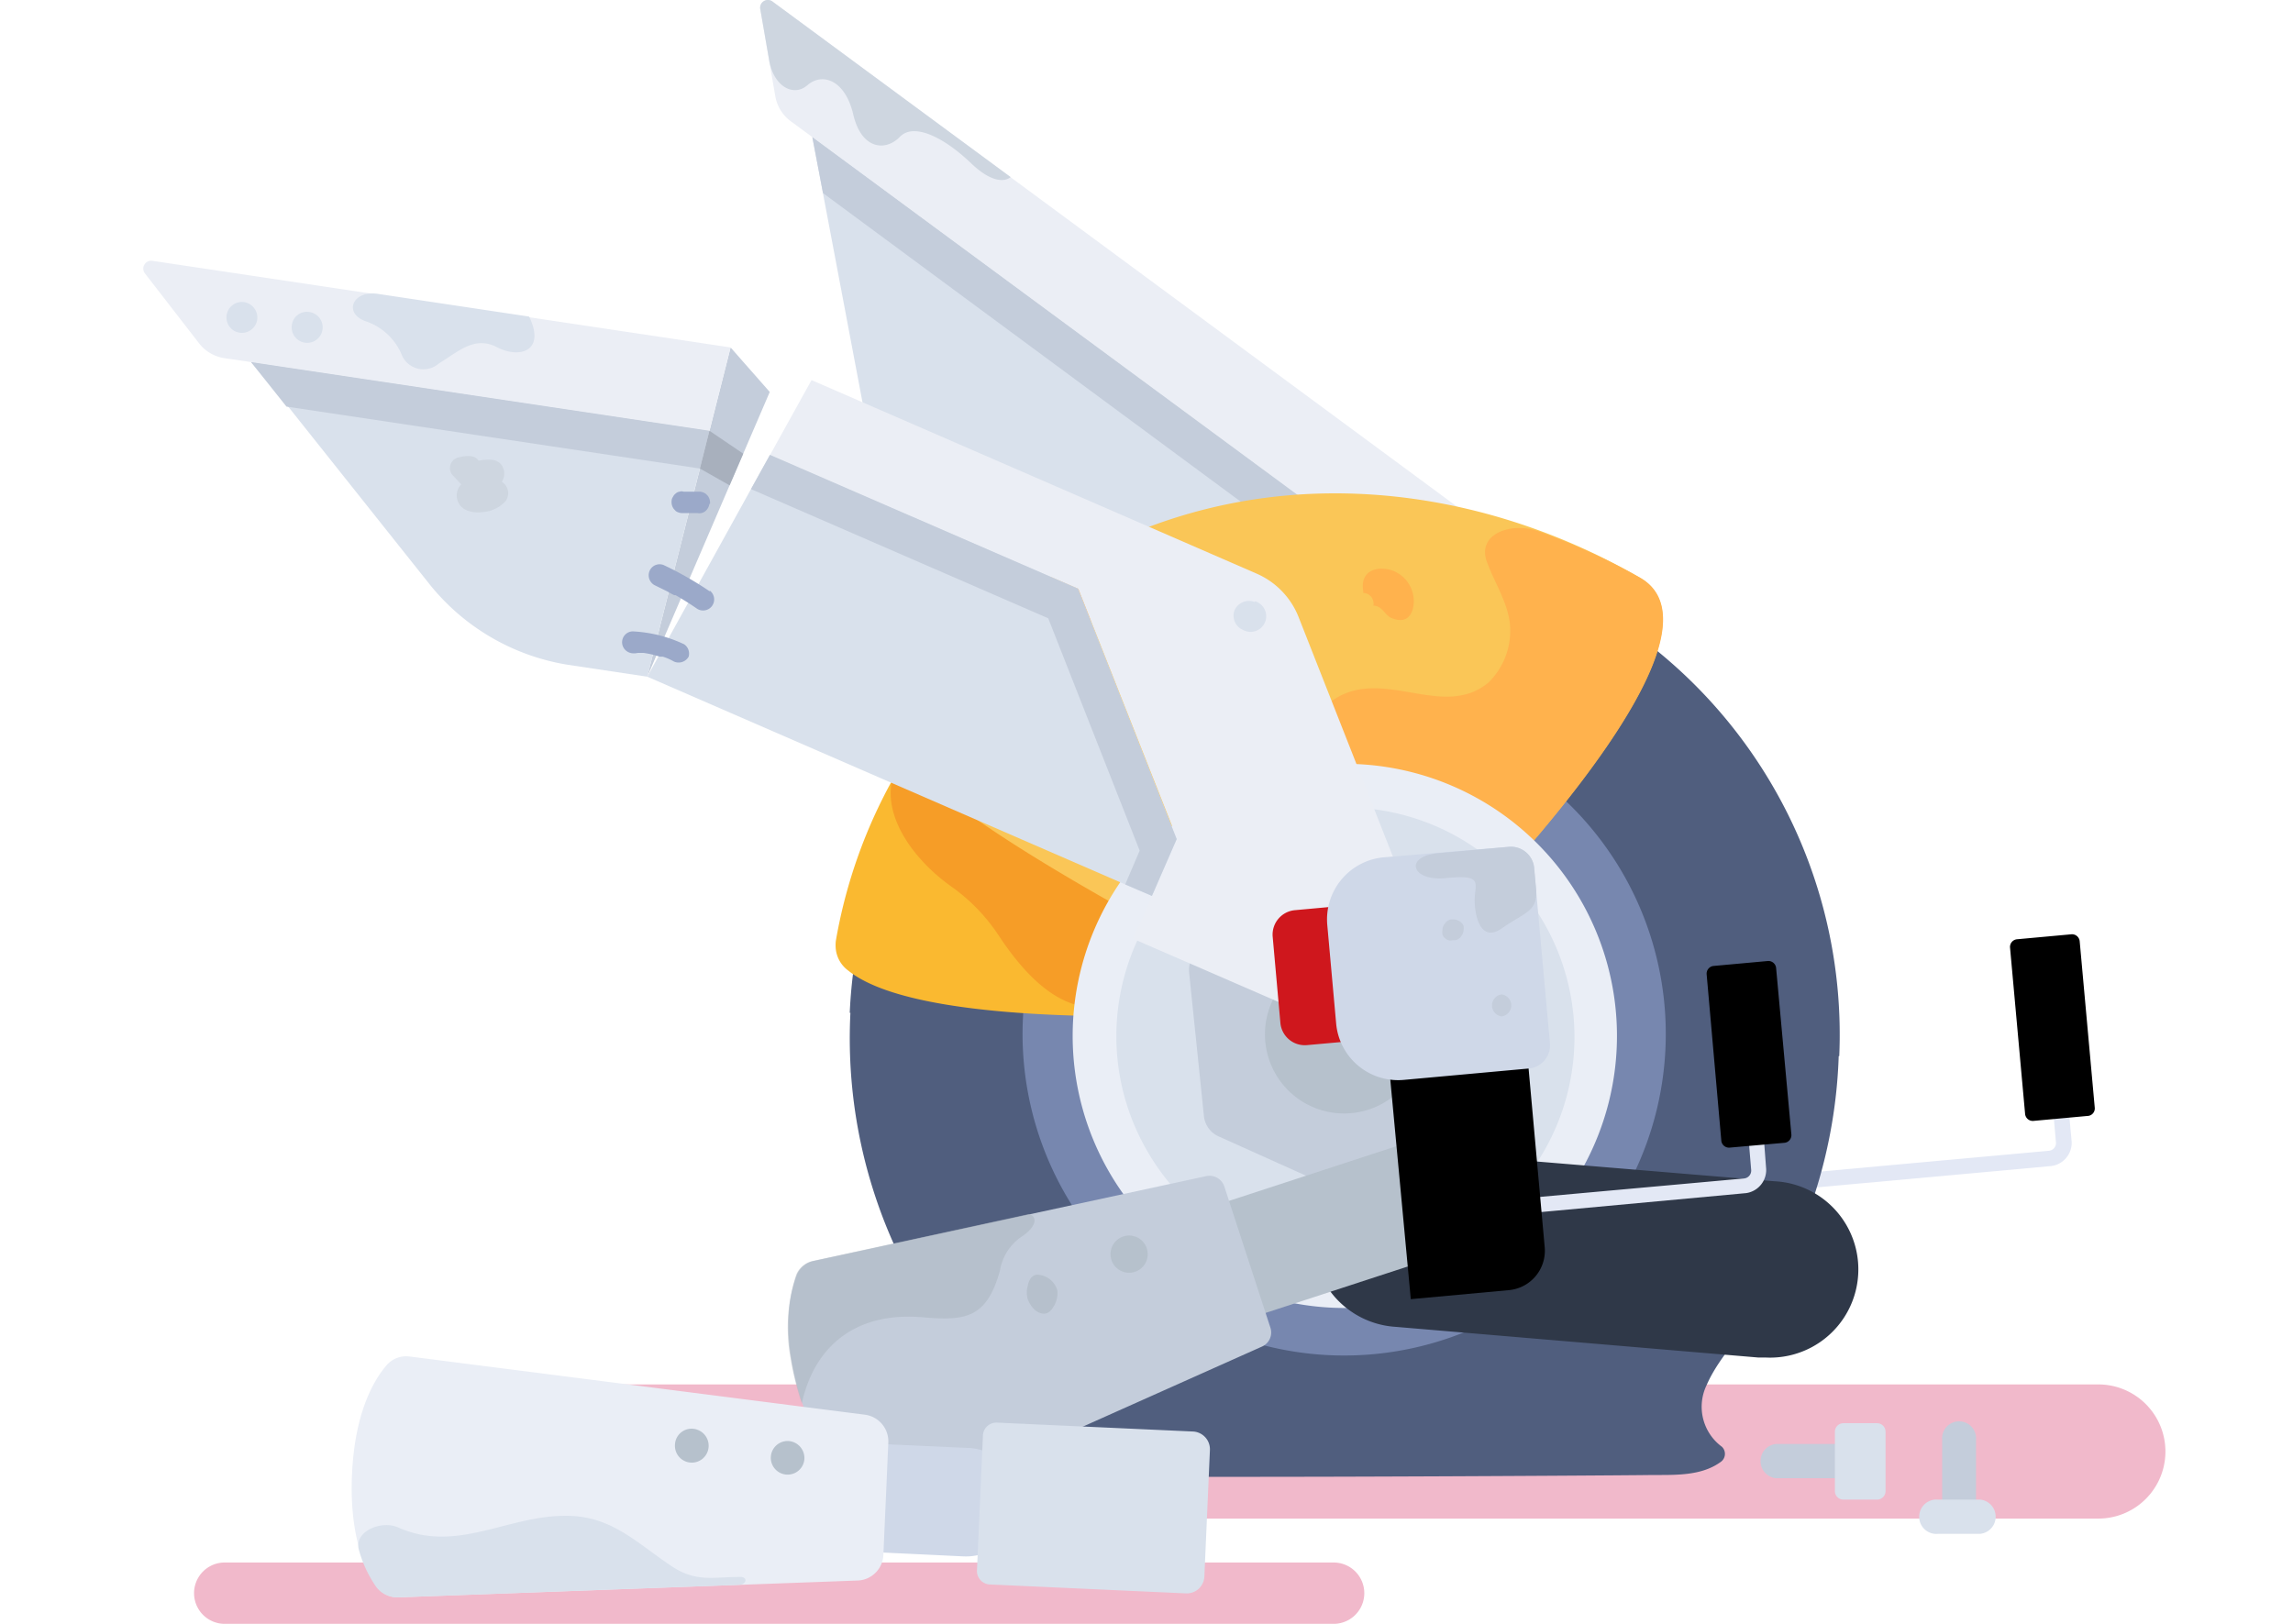 <svg fill="none" height="68" width="96" xmlns="http://www.w3.org/2000/svg"><path d="m55.834 65.431h-46.425a1.284 1.284 0 0 0 0 2.569h46.425a1.284 1.284 0 1 0 0-2.569z" fill="#cf1750" opacity=".3"/><path d="m87.85 57.974h-68.524a2.809 2.809 0 1 0 0 5.618h68.524a2.809 2.809 0 1 0 0-5.618z" fill="#cf1750" opacity=".3"/><g clip-rule="evenodd" fill-rule="evenodd"><path d="m30.587 14.55 1.64 1.864-5.127 11.923 3.488-13.788z" fill="#c4cddb"/><path d="m85.803 48.835-15.18 1.384a.325.325 0 0 1 -.058-.646l15.221-1.384a.323.323 0 0 0 .29-.348l-.215-2.436a.324.324 0 1 1 .646-.058l.224 2.436a.978.978 0 0 1 -.928 1.052z" fill="#e3e8f5"/><path d="m87.41 46.73-2.27.208a.323.323 0 0 1 -.356-.29l-.63-6.96a.323.323 0 0 1 .298-.356l2.262-.207a.323.323 0 0 1 .356.298l.63 6.96a.316.316 0 0 1 -.29.348z" fill="#000"/><path d="m61.741 26.207-27.731-20.465 2.212 11.699a9.214 9.214 0 0 0 3.58 5.709l22.073 16.29 1.54-2.089-1.673-11.144z" fill="#d9e1ec"/><path d="m69.19 27.26-36.846-27.194a.323.323 0 0 0 -.514.315l.63 3.654c.073.414.301.784.638 1.036l.911.67 27.732 20.466 1.657 11.144-1.524 2.088-1.193 1.575 9.28 6.852 2.709-3.662-2.237-14.807a3.264 3.264 0 0 0 -1.243-2.137z" fill="#ebeef5"/><path d="m63.415 37.351-1.657-11.144-27.749-20.465.448 2.345 25.793 19.056 1.557 10.341-.92 1.243.987.72 1.54-2.096z" fill="#c4cddb"/><path d="m57.176 22.628a20.715 20.715 0 0 0 -21.6 19.786l41.427 1.814a20.715 20.715 0 0 0 -19.827-21.6z" fill="#505e7e"/><path d="m72.62 30.657a17.39 17.39 0 0 0 -.489-.605 2.957 2.957 0 0 0 -2.966-.912l-30.781 7.317a2.933 2.933 0 0 0 -2.229 2.129 21.029 21.029 0 0 0 3.812 17.756c.223.29.447.564.687.829a3.67 3.67 0 0 1 .738 2.842c0 .356-.274.63-.141 1.019.19.522.505.563.977.696.83.224 25.835.058 26.788.041.953-.016 2.146.083 3.008-.538a.413.413 0 0 0 .066-.647 2.08 2.08 0 0 1 -.638-2.584c.555-1.292 1.89-2.568 2.486-3.53a21.129 21.129 0 0 0 -1.318-23.812z" fill="#505e7e"/><path d="m67.873 36.457a13.464 13.464 0 1 1 -23.194 13.683 13.464 13.464 0 0 1 23.194-13.683z" fill="#7787af"/><path d="m68.569 25.768c.331 3.157-7.292 11.6-12.346 16.356-4.971.489-17.516 1.102-20.714-1.483a1.292 1.292 0 0 1 -.514-.87 1.548 1.548 0 0 1 0-.381 21.435 21.435 0 0 1 10.225-14.807c6.819-4.018 15.386-3.836 22.918.497a.83.83 0 0 1 .43.688z" fill="#fab930"/><path d="m44.988 24.608a20.714 20.714 0 0 0 -7.341 7.308c-1.078 1.823.464 3.994 2.187 5.212a7.704 7.704 0 0 1 1.972 2.038c.945 1.433 2.303 3 3.96 3.016 3.315.041 6.77-.157 9.115-.365a3.05 3.05 0 0 0 1.83-.828c4.922-4.773 11.6-12.429 11.31-15.337a.829.829 0 0 0 -.438-.671c-7.424-4.21-15.892-4.342-22.595-.373z" fill="#f69d27"/><path d="m56.679 43.085s-20.922-10.025-19.132-12.677a22.165 22.165 0 0 1 7.15-6.711c7.681-4.532 16.721-3.68 23.954.489 5.138 2.95-11.972 18.9-11.972 18.9z" fill="#fac657"/><path d="m41.292 29.58c2.121.828 1.06-1.02 1.193-1.873.224-1.467 1.831-1.16 2.859-1.55 1.541-.588.688-1.657 1.392-2.792.166-.265-.108-.613-.381-.48-.58.273-1.144.58-1.707.911a22.042 22.042 0 0 0 -3.414 2.486c-1.06.92-1.267 2.767.058 3.297zm21.932-3.315a3.023 3.023 0 0 1 -.911 2.32c-2.105 1.748-4.971-1.218-7.142 1.318-1.765 2.08-.746 5.344-2.9 7.399-.829.828-1.218 2.908-.166 3.447 1.367.687 2.552 1.275 3.389 1.657a2.022 2.022 0 0 0 2.303-.373c3.605-3.513 15.246-15.378 10.854-17.848a26.91 26.91 0 0 0 -4.25-1.938c-1.143-.406-2.569.116-2.154 1.267.306.862.92 1.765.977 2.726z" fill="#ffb24d"/><path d="m57.076 24.757v.075a.43.43 0 0 1 .423.373.33.33 0 0 1 0 .157.406.406 0 0 1 .232.066c.207.116.315.373.538.456.365.15.73.124.879-.373a1.368 1.368 0 0 0 -.97-1.657c-.63-.15-1.242.108-1.102.903z" fill="#ffb24d"/><path d="m66.083 37.534a11.394 11.394 0 1 1 -19.626 11.58 11.394 11.394 0 0 1 19.626-11.58z" fill="#eaeef6"/><path d="m64.525 38.453a9.58 9.58 0 1 1 -16.499 9.738 9.58 9.58 0 0 1 16.5-9.738z" fill="#d9e1ec"/><path d="m50.216 39.77 4.905-3.545a1.035 1.035 0 0 1 1.027-.108l5.527 2.486a1.01 1.01 0 0 1 .605.828l.621 6.024a1.035 1.035 0 0 1 -.422.944l-4.905 3.563a1.053 1.053 0 0 1 -1.036.108l-5.527-2.486a1.052 1.052 0 0 1 -.605-.828l-.621-6.024a1.036 1.036 0 0 1 .43-.961z" fill="#c4cddb"/><path d="m59.131 41.635a3.314 3.314 0 1 1 -5.715 3.357 3.314 3.314 0 0 1 5.715-3.357z" fill="#b6c1cc"/></g><path d="m73.938 56.848h-.315l-15.188-1.285a3.697 3.697 0 0 1 -2.147-6.524 3.695 3.695 0 0 1 2.736-.842l15.253 1.268a3.695 3.695 0 0 1 -.34 7.383z" fill="#2f3848"/><path clip-rule="evenodd" d="m73.11 49.962-15.246 1.409a.325.325 0 0 1 -.058-.647l15.212-1.375a.331.331 0 0 0 .298-.356l-.207-2.47a.325.325 0 0 1 .61-.179c.02.038.033.08.036.122l.183 2.419a.978.978 0 0 1 -.829 1.077z" fill="#e3e8f5" fill-rule="evenodd"/><path clip-rule="evenodd" d="m74.683 47.858-2.262.199a.323.323 0 0 1 -.356-.299l-.613-6.951a.324.324 0 0 1 .29-.357l2.27-.207a.324.324 0 0 1 .348.298l.638 6.96a.324.324 0 0 1 -.315.357z" fill="#000" fill-rule="evenodd"/><path clip-rule="evenodd" d="m62.968 51.719-12.354 4.035-1.533-4.69 12.345-4.035 1.541 4.69z" fill="#b6c1cc" fill-rule="evenodd"/><path clip-rule="evenodd" d="m52.81 56.4-15.33 6.852a.97.97 0 0 1 -.902-.05c-.713-.438-2.055-1.607-2.991-4.457-.937-2.85-.53-4.59-.216-5.37a.978.978 0 0 1 .696-.57l16.439-3.555a.654.654 0 0 1 .754.439l1.93 5.916a.646.646 0 0 1 -.38.795z" fill="#c4cddb" fill-rule="evenodd"/><path d="m33.098 56.864c.103.639.258 1.268.464 1.88a.209.209 0 0 0 0 .059c.489-2.304 2.137-3.903 5.104-3.638 1.798.158 2.651 0 3.198-1.955a2.138 2.138 0 0 1 .92-1.433c.605-.398.67-.829.298-.937l-9.048 1.964a.977.977 0 0 0 -.696.572 7.034 7.034 0 0 0 -.24 3.488zm9.926-3.008a1.084 1.084 0 0 0 0 .54c.124.322.381.637.72.612.34-.025.614-.68.506-1.027a.911.911 0 0 0 -.745-.597c-.29-.041-.423.19-.481.472z" fill="#adb7c2" fill-opacity=".6"/><path clip-rule="evenodd" d="m48.012 52.274a.779.779 0 1 1 -1.48.489.779.779 0 0 1 1.48-.489z" fill="#b6c1cc" fill-rule="evenodd"/><path clip-rule="evenodd" d="m63.208 54.022-4.143.381-1.3-13.928 5.799-.53 1.11 12.312a1.657 1.657 0 0 1 -1.466 1.765z" fill="#000" fill-rule="evenodd"/><path clip-rule="evenodd" d="m29.303 19.62-2.204 8.717-3.314-.497a9.313 9.313 0 0 1 -5.8-3.373l-5.933-7.457-1.54-1.847 19.188 2.875-.398 1.582z" fill="#d9e1ec" fill-rule="evenodd"/><path clip-rule="evenodd" d="m49.263 35.139-1.036 2.378-1.118-.48-20.01-8.7 4.342-7.855.795-1.434 12.894 5.602 4.134 10.49z" fill="#d9e1ec" fill-rule="evenodd"/><path clip-rule="evenodd" d="m6.368 10.92 24.22 3.63-.887 3.488-19.19-2.876-1.127-.165a1.657 1.657 0 0 1 -1.044-.613l-2.278-2.942a.331.331 0 0 1 .306-.522zm53.484 28.85-1.823 4.144-10.605-4.607.828-1.782 1.036-2.386-4.143-10.481-12.909-5.601 1.74-3.14 18.651 8.111c.788.349 1.41.99 1.732 1.79l5.493 13.953z" fill="#ebeef5" fill-rule="evenodd"/><path clip-rule="evenodd" d="m10.511 15.163 19.19 2.875-.398 1.582-17.309-2.593zm38.752 19.976-1.036 2.378-1.118-.48.605-1.417-3.828-9.728-12.445-5.41.795-1.434 12.894 5.602 4.134 10.49z" fill="#c4cddb" fill-rule="evenodd"/><path clip-rule="evenodd" d="m10.221 12.652a.647.647 0 1 0 .547.737.655.655 0 0 0 -.547-.737zm2.734.414a.637.637 0 0 0 -.737.547.649.649 0 1 0 .737-.547zm39.565 12.139a.663.663 0 0 0 -.83.34.646.646 0 0 0 .34.828.655.655 0 1 0 .522-1.193l-.033.025z" fill="#d9e1ec" fill-rule="evenodd"/><path clip-rule="evenodd" d="m61.435 43.16-6.703.604a1.026 1.026 0 0 1 -1.127-.936l-.323-3.612a1.027 1.027 0 0 1 .936-1.102l6.703-.613a1.036 1.036 0 0 1 1.127.936l.331 3.612a1.044 1.044 0 0 1 -.944 1.11z" fill="#cf171d" fill-rule="evenodd"/><path clip-rule="evenodd" d="m64.036 44.742-5.27.48a2.602 2.602 0 0 1 -2.825-2.352l-.373-4.143a2.61 2.61 0 0 1 2.354-2.825l5.244-.44a.978.978 0 0 1 1.06.879l.664 7.34a.978.978 0 0 1 -.854 1.061z" fill="#cfd8e8" fill-rule="evenodd"/><path clip-rule="evenodd" d="m28.64 26.978a5.693 5.693 0 0 0 -2.154-.539.456.456 0 0 0 -.284.8c.091.081.211.124.333.12h.058l.116-.017h.24c.154.022.306.052.456.091l.224.067h.124s.133 0 0 0c.16.049.312.116.456.199a.48.48 0 0 0 .622-.2.473.473 0 0 0 -.19-.521zm1.077-2.213a14.342 14.342 0 0 0 -1.93-1.102.456.456 0 0 0 -.597.257.472.472 0 0 0 .257.605l.472.232.207.116.1.05h.058c.298.171.588.354.87.547a.464.464 0 0 0 .563-.738v.034zm.009-3.662a.498.498 0 0 0 -.092-.34l-.082-.082a.506.506 0 0 0 -.232-.091h-.697a.257.257 0 0 0 -.174 0 .282.282 0 0 0 -.157.074.381.381 0 0 0 -.116.141.314.314 0 0 0 -.058.174.472.472 0 0 0 .091.332l.083.09a.49.49 0 0 0 .232.084h.671a.415.415 0 0 0 .174 0 .464.464 0 0 0 .158-.075.497.497 0 0 0 .174-.315l.024.008z" fill="#9ba9c9" fill-rule="evenodd"/><path clip-rule="evenodd" d="m29.7 18.038 1.418.96-.572 1.326-1.243-.704.398-1.582z" fill="#a8b0bd" fill-rule="evenodd"/><path clip-rule="evenodd" d="m63.166 35.462-2.958.265c-1.433.133-1.127 1.185.307 1.045 1.433-.141 1.292.116 1.234.712-.058.597.141 2.08 1.127 1.392s1.517-.704 1.434-1.657l-.083-.92a.978.978 0 0 0 -1.06-.837zm-1.889 3.323a.297.297 0 0 0 -.1-.15.373.373 0 0 0 -.14-.09.347.347 0 0 0 -.182-.042h-.125a.481.481 0 0 0 -.198.116l-.075.1a.447.447 0 0 0 -.066.231.448.448 0 0 0 0 .183c.017.058.051.11.1.149a.348.348 0 0 0 .148.091.298.298 0 0 0 .174 0h.124a.44.44 0 0 0 .2-.116l.074-.1a.447.447 0 0 0 .066-.231.444.444 0 0 0 0-.141zm1.591 2.858a.464.464 0 0 0 0 .92.464.464 0 0 0 0-.92z" fill="#c4cddb" fill-rule="evenodd"/><path clip-rule="evenodd" d="m22.152 13.257-6.346-.953c-1.044-.157-1.459.829-.464 1.16a2.486 2.486 0 0 1 1.5 1.45.985.985 0 0 0 1.532.307c.829-.506 1.492-1.169 2.436-.68.945.489 2.047.166 1.343-1.284z" fill="#d9e1ec" fill-rule="evenodd"/><path clip-rule="evenodd" d="m21.009 20.175a.638.638 0 0 0 .05-.596c-.183-.406-.638-.348-1.02-.29a.438.438 0 0 0 -.306-.183 1.442 1.442 0 0 0 -.621.075.457.457 0 0 0 -.174.704l.373.398a.663.663 0 0 0 -.15.688c.15.439.655.522 1.06.472.362-.028.699-.19.945-.456a.564.564 0 0 0 -.157-.812zm10.821-19.795.373 2.147c.182 1.077 1.01 1.558 1.607 1.036s1.566-.249 1.914 1.234 1.367 1.541 1.947.936c.58-.604 1.831 0 2.983 1.102s1.657.58 1.657.58l-9.967-7.349a.323.323 0 0 0 -.514.315z" fill="#ced6e0" fill-rule="evenodd"/><path clip-rule="evenodd" d="m77.89 61.902h-3.538a.721.721 0 0 1 0-1.434h3.538a.72.72 0 0 1 0 1.434z" fill="#c4cddb" fill-rule="evenodd"/><path clip-rule="evenodd" d="m78.586 62.797h-1.409a.356.356 0 0 1 -.356-.357v-2.485a.357.357 0 0 1 .356-.357h1.409a.357.357 0 0 1 .356.357v2.485a.356.356 0 0 1 -.356.357z" fill="#d9e1ec" fill-rule="evenodd"/><path clip-rule="evenodd" d="m81.312 63.161v-2.858a.712.712 0 1 1 1.417 0v2.858a.712.712 0 1 1 -1.417 0z" fill="#c4cddb" fill-rule="evenodd"/><path d="m82.903 64.23a.72.72 0 0 0 0-1.433h-1.757a.723.723 0 0 0 -.735 1.01.72.72 0 0 0 .735.423z" fill="#d9e1ec"/><path clip-rule="evenodd" d="m42.71 63.012a2.27 2.27 0 0 1 -2.362 2.163l-3.315-.158a2.268 2.268 0 0 1 .208-4.532l3.314.15a2.261 2.261 0 0 1 2.154 2.377z" fill="#cfd8e8" fill-rule="evenodd"/><path clip-rule="evenodd" d="m35.931 66.185-19.222.705a1.094 1.094 0 0 1 -.945-.464c-.464-.663-1.143-2.08-1.027-4.682.116-2.601.911-3.944 1.441-4.565a1.086 1.086 0 0 1 .978-.373l19.057 2.436a1.127 1.127 0 0 1 .978 1.168l-.207 4.698a1.119 1.119 0 0 1 -1.053 1.077z" fill="#eaeef6" fill-rule="evenodd"/><path clip-rule="evenodd" d="m30.977 66.036c-1.152 0-1.832.232-2.867-.456-1.475-.986-2.536-2.129-4.458-2.104-2.428 0-4.549 1.574-6.976.489-.713-.315-1.84.157-1.657.911.148.553.389 1.077.712 1.55a1.094 1.094 0 0 0 .945.464l14.243-.522c.364-.009.39-.348.058-.332zm18.675.688-8.21-.373a.564.564 0 0 1 -.54-.588l.25-5.65a.564.564 0 0 1 .588-.54l8.21.373a.746.746 0 0 1 .705.78l-.232 5.285a.737.737 0 0 1 -.77.713z" fill="#d9e1ec" fill-rule="evenodd"/><path clip-rule="evenodd" d="m33.678 61.09a.704.704 0 1 1 -.671-.746.713.713 0 0 1 .67.746zm-4.01-.514a.705.705 0 0 1 -1.41-.066.697.697 0 0 1 1-.613.711.711 0 0 1 .41.68z" fill="#b6c1cc" fill-rule="evenodd"/></svg>